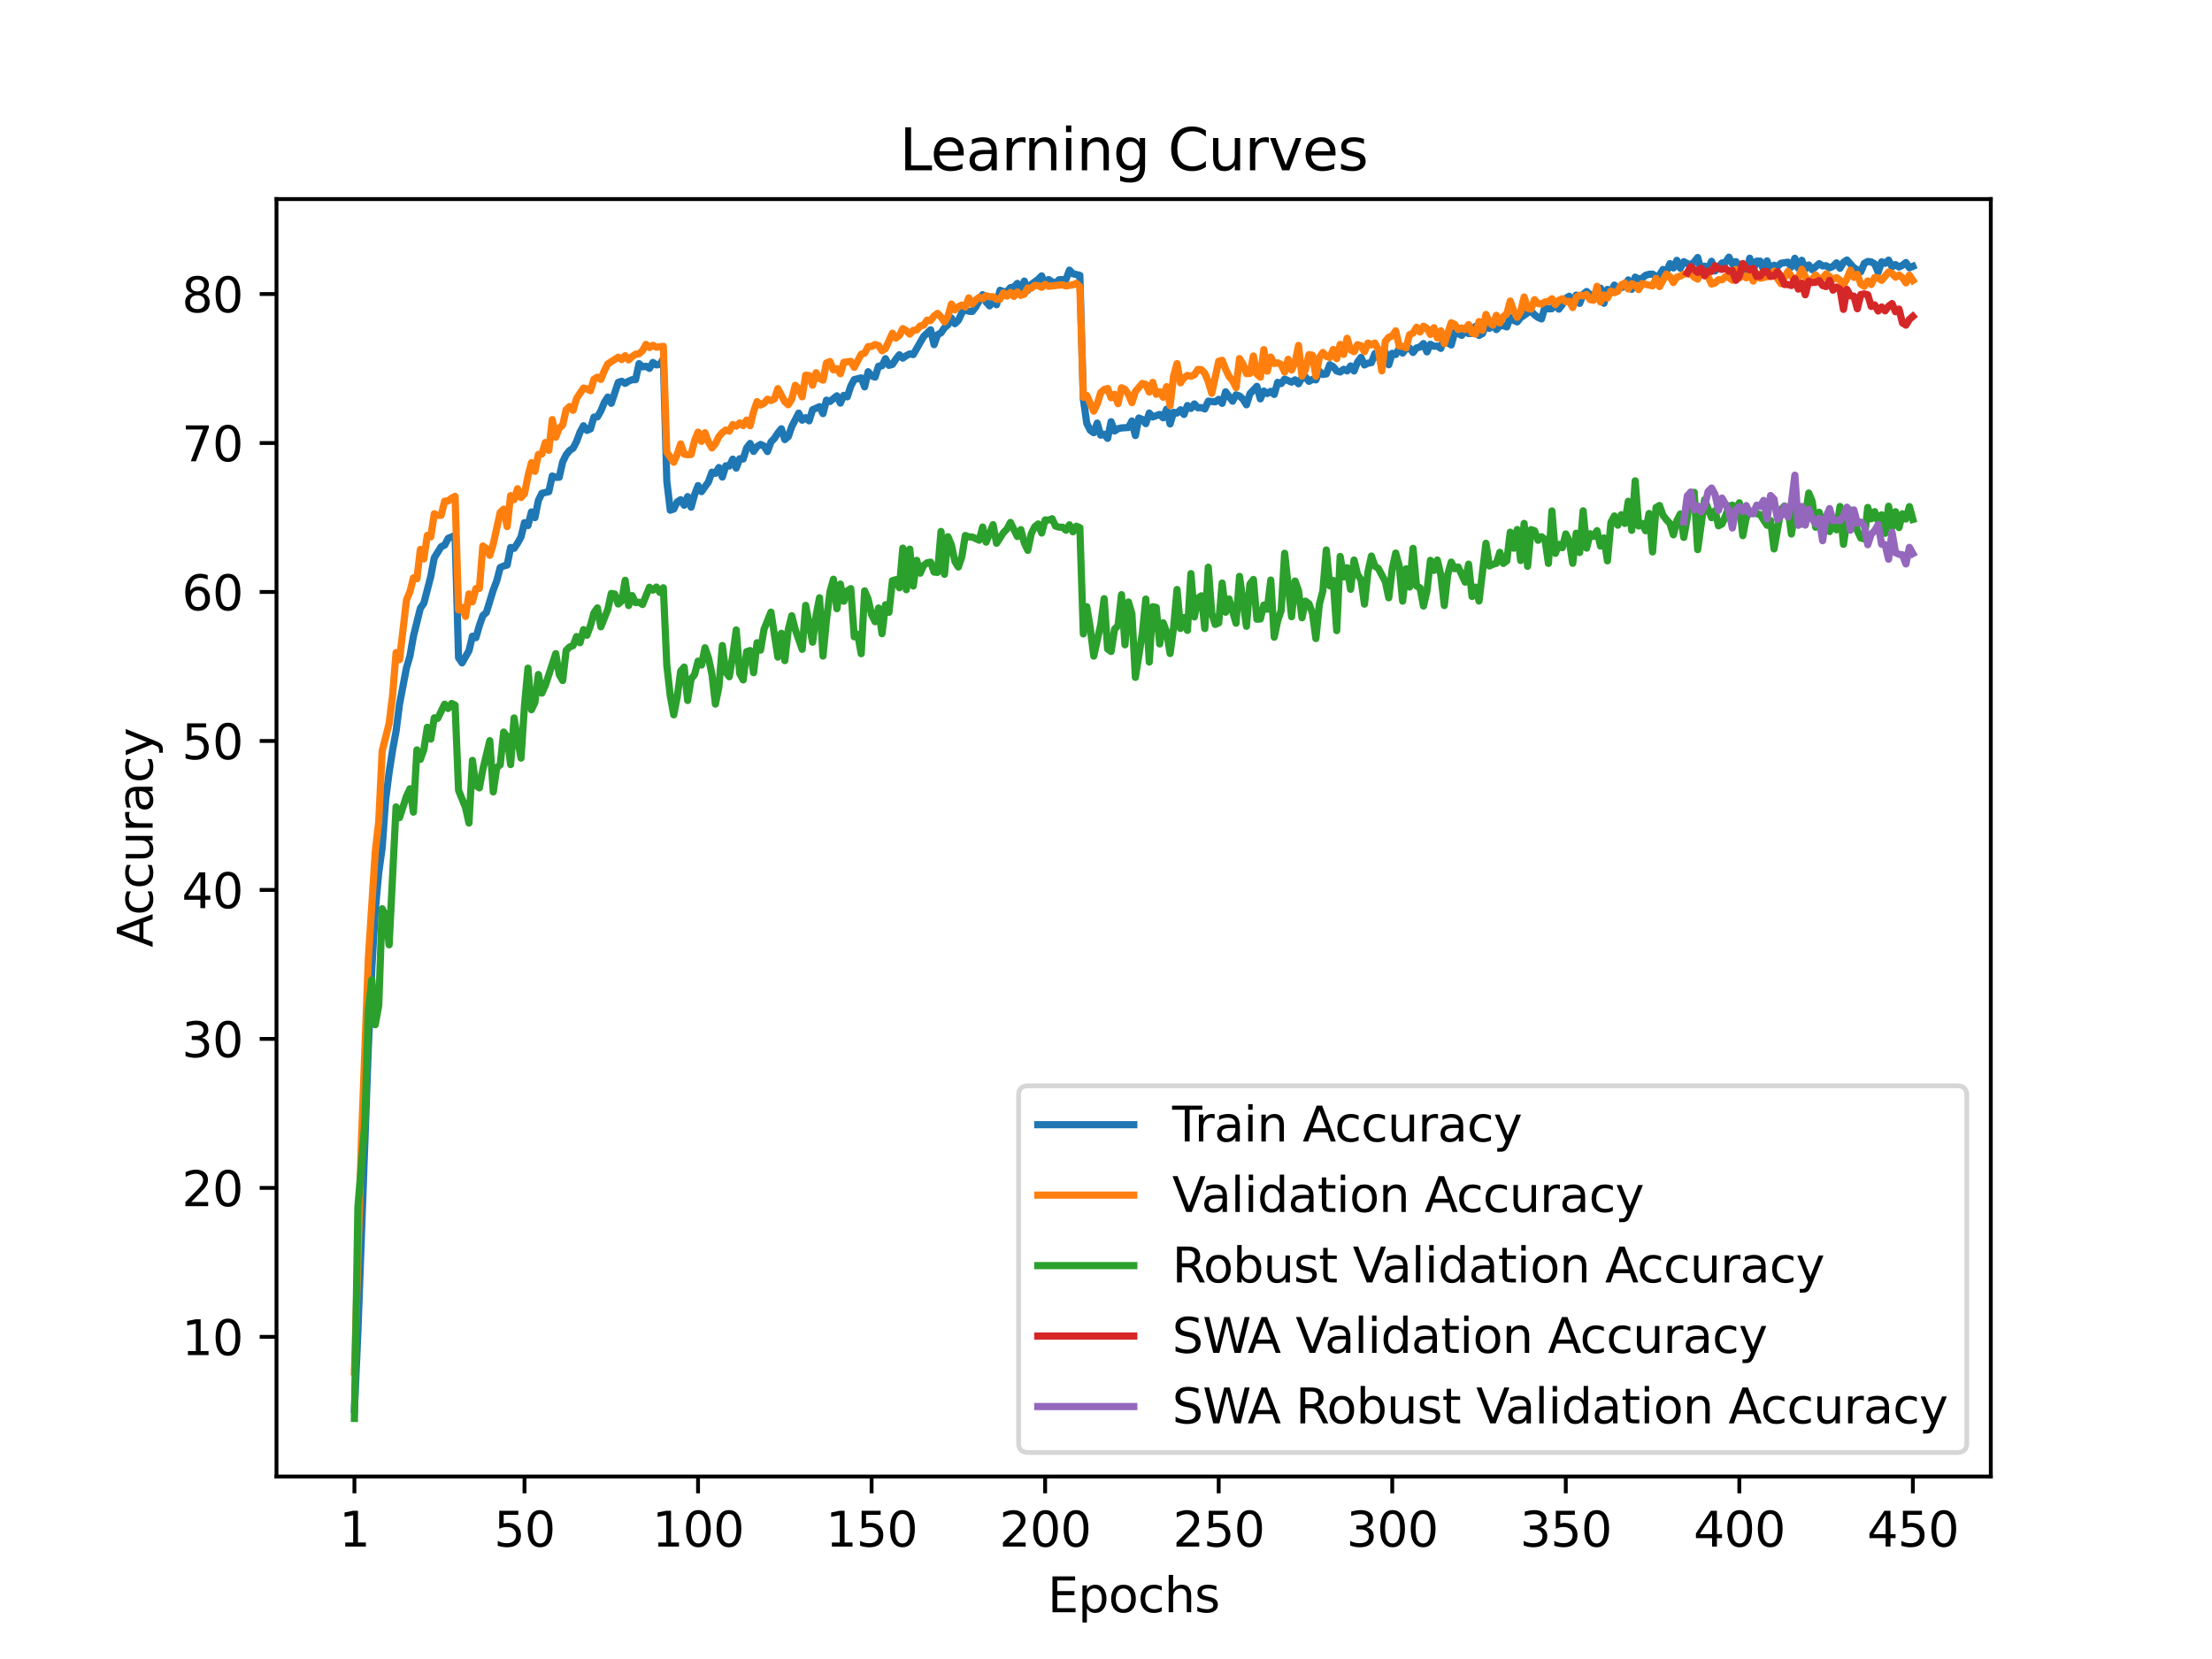 <?xml version="1.0" encoding="utf-8" standalone="no"?>
<!DOCTYPE svg PUBLIC "-//W3C//DTD SVG 1.1//EN"
  "http://www.w3.org/Graphics/SVG/1.1/DTD/svg11.dtd">
<svg xmlns:xlink="http://www.w3.org/1999/xlink" width="460.8pt" height="345.6pt" viewBox="0 0 460.8 345.6" xmlns="http://www.w3.org/2000/svg" version="1.1">
 <defs>
  <style type="text/css">*{stroke-linejoin: round; stroke-linecap: butt}</style>
 </defs>
 <g id="figure_1">
  <g id="patch_1">
   <path d="M 0 345.6 
L 460.8 345.6 
L 460.8 0 
L 0 0 
z
" style="fill: #ffffff"/>
  </g>
  <g id="axes_1">
   <g id="patch_2">
    <path d="M 57.6 307.584 
L 414.72 307.584 
L 414.72 41.472 
L 57.6 41.472 
z
" style="fill: #ffffff"/>
   </g>
   <g id="matplotlib.axis_1">
    <g id="xtick_1">
     <g id="line2d_1">
      <defs>
       <path id="m972a23754c" d="M 0 0 
L 0 3.5 
" style="stroke: #000000; stroke-width: 0.8"/>
      </defs>
      <g>
       <use xlink:href="#m972a23754c" x="73.833" y="307.584" style="stroke: #000000; stroke-width: 0.8"/>
      </g>
     </g>
     <g id="text_1">
      <!-- 1 -->
      <g transform="translate(70.651 322.182) scale(0.1 -0.1)">
       <defs>
        <path id="DejaVuSans-31" d="M 794 531 
L 1825 531 
L 1825 4091 
L 703 3866 
L 703 4441 
L 1819 4666 
L 2450 4666 
L 2450 531 
L 3481 531 
L 3481 0 
L 794 0 
L 794 531 
z
" transform="scale(0.016)"/>
       </defs>
       <use xlink:href="#DejaVuSans-31"/>
      </g>
     </g>
    </g>
    <g id="xtick_2">
     <g id="line2d_2">
      <g>
       <use xlink:href="#m972a23754c" x="109.263" y="307.584" style="stroke: #000000; stroke-width: 0.8"/>
      </g>
     </g>
     <g id="text_2">
      <!-- 50 -->
      <g transform="translate(102.9 322.182) scale(0.1 -0.1)">
       <defs>
        <path id="DejaVuSans-35" d="M 691 4666 
L 3169 4666 
L 3169 4134 
L 1269 4134 
L 1269 2991 
Q 1406 3038 1543 3061 
Q 1681 3084 1819 3084 
Q 2600 3084 3056 2656 
Q 3513 2228 3513 1497 
Q 3513 744 3044 326 
Q 2575 -91 1722 -91 
Q 1428 -91 1123 -41 
Q 819 9 494 109 
L 494 744 
Q 775 591 1075 516 
Q 1375 441 1709 441 
Q 2250 441 2565 725 
Q 2881 1009 2881 1497 
Q 2881 1984 2565 2268 
Q 2250 2553 1709 2553 
Q 1456 2553 1204 2497 
Q 953 2441 691 2322 
L 691 4666 
z
" transform="scale(0.016)"/>
        <path id="DejaVuSans-30" d="M 2034 4250 
Q 1547 4250 1301 3770 
Q 1056 3291 1056 2328 
Q 1056 1369 1301 889 
Q 1547 409 2034 409 
Q 2525 409 2770 889 
Q 3016 1369 3016 2328 
Q 3016 3291 2770 3770 
Q 2525 4250 2034 4250 
z
M 2034 4750 
Q 2819 4750 3233 4129 
Q 3647 3509 3647 2328 
Q 3647 1150 3233 529 
Q 2819 -91 2034 -91 
Q 1250 -91 836 529 
Q 422 1150 422 2328 
Q 422 3509 836 4129 
Q 1250 4750 2034 4750 
z
" transform="scale(0.016)"/>
       </defs>
       <use xlink:href="#DejaVuSans-35"/>
       <use xlink:href="#DejaVuSans-30" x="63.623"/>
      </g>
     </g>
    </g>
    <g id="xtick_3">
     <g id="line2d_3">
      <g>
       <use xlink:href="#m972a23754c" x="145.416" y="307.584" style="stroke: #000000; stroke-width: 0.8"/>
      </g>
     </g>
     <g id="text_3">
      <!-- 100 -->
      <g transform="translate(135.872 322.182) scale(0.1 -0.1)">
       <use xlink:href="#DejaVuSans-31"/>
       <use xlink:href="#DejaVuSans-30" x="63.623"/>
       <use xlink:href="#DejaVuSans-30" x="127.246"/>
      </g>
     </g>
    </g>
    <g id="xtick_4">
     <g id="line2d_4">
      <g>
       <use xlink:href="#m972a23754c" x="181.569" y="307.584" style="stroke: #000000; stroke-width: 0.8"/>
      </g>
     </g>
     <g id="text_4">
      <!-- 150 -->
      <g transform="translate(172.025 322.182) scale(0.1 -0.1)">
       <use xlink:href="#DejaVuSans-31"/>
       <use xlink:href="#DejaVuSans-35" x="63.623"/>
       <use xlink:href="#DejaVuSans-30" x="127.246"/>
      </g>
     </g>
    </g>
    <g id="xtick_5">
     <g id="line2d_5">
      <g>
       <use xlink:href="#m972a23754c" x="217.722" y="307.584" style="stroke: #000000; stroke-width: 0.8"/>
      </g>
     </g>
     <g id="text_5">
      <!-- 200 -->
      <g transform="translate(208.178 322.182) scale(0.1 -0.1)">
       <defs>
        <path id="DejaVuSans-32" d="M 1228 531 
L 3431 531 
L 3431 0 
L 469 0 
L 469 531 
Q 828 903 1448 1529 
Q 2069 2156 2228 2338 
Q 2531 2678 2651 2914 
Q 2772 3150 2772 3378 
Q 2772 3750 2511 3984 
Q 2250 4219 1831 4219 
Q 1534 4219 1204 4116 
Q 875 4013 500 3803 
L 500 4441 
Q 881 4594 1212 4672 
Q 1544 4750 1819 4750 
Q 2544 4750 2975 4387 
Q 3406 4025 3406 3419 
Q 3406 3131 3298 2873 
Q 3191 2616 2906 2266 
Q 2828 2175 2409 1742 
Q 1991 1309 1228 531 
z
" transform="scale(0.016)"/>
       </defs>
       <use xlink:href="#DejaVuSans-32"/>
       <use xlink:href="#DejaVuSans-30" x="63.623"/>
       <use xlink:href="#DejaVuSans-30" x="127.246"/>
      </g>
     </g>
    </g>
    <g id="xtick_6">
     <g id="line2d_6">
      <g>
       <use xlink:href="#m972a23754c" x="253.875" y="307.584" style="stroke: #000000; stroke-width: 0.8"/>
      </g>
     </g>
     <g id="text_6">
      <!-- 250 -->
      <g transform="translate(244.331 322.182) scale(0.1 -0.1)">
       <use xlink:href="#DejaVuSans-32"/>
       <use xlink:href="#DejaVuSans-35" x="63.623"/>
       <use xlink:href="#DejaVuSans-30" x="127.246"/>
      </g>
     </g>
    </g>
    <g id="xtick_7">
     <g id="line2d_7">
      <g>
       <use xlink:href="#m972a23754c" x="290.028" y="307.584" style="stroke: #000000; stroke-width: 0.8"/>
      </g>
     </g>
     <g id="text_7">
      <!-- 300 -->
      <g transform="translate(280.484 322.182) scale(0.1 -0.1)">
       <defs>
        <path id="DejaVuSans-33" d="M 2597 2516 
Q 3050 2419 3304 2112 
Q 3559 1806 3559 1356 
Q 3559 666 3084 287 
Q 2609 -91 1734 -91 
Q 1441 -91 1130 -33 
Q 819 25 488 141 
L 488 750 
Q 750 597 1062 519 
Q 1375 441 1716 441 
Q 2309 441 2620 675 
Q 2931 909 2931 1356 
Q 2931 1769 2642 2001 
Q 2353 2234 1838 2234 
L 1294 2234 
L 1294 2753 
L 1863 2753 
Q 2328 2753 2575 2939 
Q 2822 3125 2822 3475 
Q 2822 3834 2567 4026 
Q 2313 4219 1838 4219 
Q 1578 4219 1281 4162 
Q 984 4106 628 3988 
L 628 4550 
Q 988 4650 1302 4700 
Q 1616 4750 1894 4750 
Q 2613 4750 3031 4423 
Q 3450 4097 3450 3541 
Q 3450 3153 3228 2886 
Q 3006 2619 2597 2516 
z
" transform="scale(0.016)"/>
       </defs>
       <use xlink:href="#DejaVuSans-33"/>
       <use xlink:href="#DejaVuSans-30" x="63.623"/>
       <use xlink:href="#DejaVuSans-30" x="127.246"/>
      </g>
     </g>
    </g>
    <g id="xtick_8">
     <g id="line2d_8">
      <g>
       <use xlink:href="#m972a23754c" x="326.181" y="307.584" style="stroke: #000000; stroke-width: 0.8"/>
      </g>
     </g>
     <g id="text_8">
      <!-- 350 -->
      <g transform="translate(316.637 322.182) scale(0.1 -0.1)">
       <use xlink:href="#DejaVuSans-33"/>
       <use xlink:href="#DejaVuSans-35" x="63.623"/>
       <use xlink:href="#DejaVuSans-30" x="127.246"/>
      </g>
     </g>
    </g>
    <g id="xtick_9">
     <g id="line2d_9">
      <g>
       <use xlink:href="#m972a23754c" x="362.334" y="307.584" style="stroke: #000000; stroke-width: 0.8"/>
      </g>
     </g>
     <g id="text_9">
      <!-- 400 -->
      <g transform="translate(352.79 322.182) scale(0.1 -0.1)">
       <defs>
        <path id="DejaVuSans-34" d="M 2419 4116 
L 825 1625 
L 2419 1625 
L 2419 4116 
z
M 2253 4666 
L 3047 4666 
L 3047 1625 
L 3713 1625 
L 3713 1100 
L 3047 1100 
L 3047 0 
L 2419 0 
L 2419 1100 
L 313 1100 
L 313 1709 
L 2253 4666 
z
" transform="scale(0.016)"/>
       </defs>
       <use xlink:href="#DejaVuSans-34"/>
       <use xlink:href="#DejaVuSans-30" x="63.623"/>
       <use xlink:href="#DejaVuSans-30" x="127.246"/>
      </g>
     </g>
    </g>
    <g id="xtick_10">
     <g id="line2d_10">
      <g>
       <use xlink:href="#m972a23754c" x="398.487" y="307.584" style="stroke: #000000; stroke-width: 0.8"/>
      </g>
     </g>
     <g id="text_10">
      <!-- 450 -->
      <g transform="translate(388.944 322.182) scale(0.1 -0.1)">
       <use xlink:href="#DejaVuSans-34"/>
       <use xlink:href="#DejaVuSans-35" x="63.623"/>
       <use xlink:href="#DejaVuSans-30" x="127.246"/>
      </g>
     </g>
    </g>
    <g id="text_11">
     <!-- Epochs -->
     <g transform="translate(218.244 335.861) scale(0.1 -0.1)">
      <defs>
       <path id="DejaVuSans-45" d="M 628 4666 
L 3578 4666 
L 3578 4134 
L 1259 4134 
L 1259 2753 
L 3481 2753 
L 3481 2222 
L 1259 2222 
L 1259 531 
L 3634 531 
L 3634 0 
L 628 0 
L 628 4666 
z
" transform="scale(0.016)"/>
       <path id="DejaVuSans-70" d="M 1159 525 
L 1159 -1331 
L 581 -1331 
L 581 3500 
L 1159 3500 
L 1159 2969 
Q 1341 3281 1617 3432 
Q 1894 3584 2278 3584 
Q 2916 3584 3314 3078 
Q 3713 2572 3713 1747 
Q 3713 922 3314 415 
Q 2916 -91 2278 -91 
Q 1894 -91 1617 61 
Q 1341 213 1159 525 
z
M 3116 1747 
Q 3116 2381 2855 2742 
Q 2594 3103 2138 3103 
Q 1681 3103 1420 2742 
Q 1159 2381 1159 1747 
Q 1159 1113 1420 752 
Q 1681 391 2138 391 
Q 2594 391 2855 752 
Q 3116 1113 3116 1747 
z
" transform="scale(0.016)"/>
       <path id="DejaVuSans-6f" d="M 1959 3097 
Q 1497 3097 1228 2736 
Q 959 2375 959 1747 
Q 959 1119 1226 758 
Q 1494 397 1959 397 
Q 2419 397 2687 759 
Q 2956 1122 2956 1747 
Q 2956 2369 2687 2733 
Q 2419 3097 1959 3097 
z
M 1959 3584 
Q 2709 3584 3137 3096 
Q 3566 2609 3566 1747 
Q 3566 888 3137 398 
Q 2709 -91 1959 -91 
Q 1206 -91 779 398 
Q 353 888 353 1747 
Q 353 2609 779 3096 
Q 1206 3584 1959 3584 
z
" transform="scale(0.016)"/>
       <path id="DejaVuSans-63" d="M 3122 3366 
L 3122 2828 
Q 2878 2963 2633 3030 
Q 2388 3097 2138 3097 
Q 1578 3097 1268 2742 
Q 959 2388 959 1747 
Q 959 1106 1268 751 
Q 1578 397 2138 397 
Q 2388 397 2633 464 
Q 2878 531 3122 666 
L 3122 134 
Q 2881 22 2623 -34 
Q 2366 -91 2075 -91 
Q 1284 -91 818 406 
Q 353 903 353 1747 
Q 353 2603 823 3093 
Q 1294 3584 2113 3584 
Q 2378 3584 2631 3529 
Q 2884 3475 3122 3366 
z
" transform="scale(0.016)"/>
       <path id="DejaVuSans-68" d="M 3513 2113 
L 3513 0 
L 2938 0 
L 2938 2094 
Q 2938 2591 2744 2837 
Q 2550 3084 2163 3084 
Q 1697 3084 1428 2787 
Q 1159 2491 1159 1978 
L 1159 0 
L 581 0 
L 581 4863 
L 1159 4863 
L 1159 2956 
Q 1366 3272 1645 3428 
Q 1925 3584 2291 3584 
Q 2894 3584 3203 3211 
Q 3513 2838 3513 2113 
z
" transform="scale(0.016)"/>
       <path id="DejaVuSans-73" d="M 2834 3397 
L 2834 2853 
Q 2591 2978 2328 3040 
Q 2066 3103 1784 3103 
Q 1356 3103 1142 2972 
Q 928 2841 928 2578 
Q 928 2378 1081 2264 
Q 1234 2150 1697 2047 
L 1894 2003 
Q 2506 1872 2764 1633 
Q 3022 1394 3022 966 
Q 3022 478 2636 193 
Q 2250 -91 1575 -91 
Q 1294 -91 989 -36 
Q 684 19 347 128 
L 347 722 
Q 666 556 975 473 
Q 1284 391 1588 391 
Q 1994 391 2212 530 
Q 2431 669 2431 922 
Q 2431 1156 2273 1281 
Q 2116 1406 1581 1522 
L 1381 1569 
Q 847 1681 609 1914 
Q 372 2147 372 2553 
Q 372 3047 722 3315 
Q 1072 3584 1716 3584 
Q 2034 3584 2315 3537 
Q 2597 3491 2834 3397 
z
" transform="scale(0.016)"/>
      </defs>
      <use xlink:href="#DejaVuSans-45"/>
      <use xlink:href="#DejaVuSans-70" x="63.184"/>
      <use xlink:href="#DejaVuSans-6f" x="126.66"/>
      <use xlink:href="#DejaVuSans-63" x="187.842"/>
      <use xlink:href="#DejaVuSans-68" x="242.822"/>
      <use xlink:href="#DejaVuSans-73" x="306.201"/>
     </g>
    </g>
   </g>
   <g id="matplotlib.axis_2">
    <g id="ytick_1">
     <g id="line2d_11">
      <defs>
       <path id="m578ddfdb40" d="M 0 0 
L -3.5 0 
" style="stroke: #000000; stroke-width: 0.8"/>
      </defs>
      <g>
       <use xlink:href="#m578ddfdb40" x="57.6" y="278.494" style="stroke: #000000; stroke-width: 0.8"/>
      </g>
     </g>
     <g id="text_12">
      <!-- 10 -->
      <g transform="translate(37.875 282.293) scale(0.1 -0.1)">
       <use xlink:href="#DejaVuSans-31"/>
       <use xlink:href="#DejaVuSans-30" x="63.623"/>
      </g>
     </g>
    </g>
    <g id="ytick_2">
     <g id="line2d_12">
      <g>
       <use xlink:href="#m578ddfdb40" x="57.6" y="247.459" style="stroke: #000000; stroke-width: 0.8"/>
      </g>
     </g>
     <g id="text_13">
      <!-- 20 -->
      <g transform="translate(37.875 251.259) scale(0.1 -0.1)">
       <use xlink:href="#DejaVuSans-32"/>
       <use xlink:href="#DejaVuSans-30" x="63.623"/>
      </g>
     </g>
    </g>
    <g id="ytick_3">
     <g id="line2d_13">
      <g>
       <use xlink:href="#m578ddfdb40" x="57.6" y="216.425" style="stroke: #000000; stroke-width: 0.8"/>
      </g>
     </g>
     <g id="text_14">
      <!-- 30 -->
      <g transform="translate(37.875 220.224) scale(0.1 -0.1)">
       <use xlink:href="#DejaVuSans-33"/>
       <use xlink:href="#DejaVuSans-30" x="63.623"/>
      </g>
     </g>
    </g>
    <g id="ytick_4">
     <g id="line2d_14">
      <g>
       <use xlink:href="#m578ddfdb40" x="57.6" y="185.39" style="stroke: #000000; stroke-width: 0.8"/>
      </g>
     </g>
     <g id="text_15">
      <!-- 40 -->
      <g transform="translate(37.875 189.19) scale(0.1 -0.1)">
       <use xlink:href="#DejaVuSans-34"/>
       <use xlink:href="#DejaVuSans-30" x="63.623"/>
      </g>
     </g>
    </g>
    <g id="ytick_5">
     <g id="line2d_15">
      <g>
       <use xlink:href="#m578ddfdb40" x="57.6" y="154.356" style="stroke: #000000; stroke-width: 0.8"/>
      </g>
     </g>
     <g id="text_16">
      <!-- 50 -->
      <g transform="translate(37.875 158.155) scale(0.1 -0.1)">
       <use xlink:href="#DejaVuSans-35"/>
       <use xlink:href="#DejaVuSans-30" x="63.623"/>
      </g>
     </g>
    </g>
    <g id="ytick_6">
     <g id="line2d_16">
      <g>
       <use xlink:href="#m578ddfdb40" x="57.6" y="123.321" style="stroke: #000000; stroke-width: 0.8"/>
      </g>
     </g>
     <g id="text_17">
      <!-- 60 -->
      <g transform="translate(37.875 127.12) scale(0.1 -0.1)">
       <defs>
        <path id="DejaVuSans-36" d="M 2113 2584 
Q 1688 2584 1439 2293 
Q 1191 2003 1191 1497 
Q 1191 994 1439 701 
Q 1688 409 2113 409 
Q 2538 409 2786 701 
Q 3034 994 3034 1497 
Q 3034 2003 2786 2293 
Q 2538 2584 2113 2584 
z
M 3366 4563 
L 3366 3988 
Q 3128 4100 2886 4159 
Q 2644 4219 2406 4219 
Q 1781 4219 1451 3797 
Q 1122 3375 1075 2522 
Q 1259 2794 1537 2939 
Q 1816 3084 2150 3084 
Q 2853 3084 3261 2657 
Q 3669 2231 3669 1497 
Q 3669 778 3244 343 
Q 2819 -91 2113 -91 
Q 1303 -91 875 529 
Q 447 1150 447 2328 
Q 447 3434 972 4092 
Q 1497 4750 2381 4750 
Q 2619 4750 2861 4703 
Q 3103 4656 3366 4563 
z
" transform="scale(0.016)"/>
       </defs>
       <use xlink:href="#DejaVuSans-36"/>
       <use xlink:href="#DejaVuSans-30" x="63.623"/>
      </g>
     </g>
    </g>
    <g id="ytick_7">
     <g id="line2d_17">
      <g>
       <use xlink:href="#m578ddfdb40" x="57.6" y="92.287" style="stroke: #000000; stroke-width: 0.8"/>
      </g>
     </g>
     <g id="text_18">
      <!-- 70 -->
      <g transform="translate(37.875 96.086) scale(0.1 -0.1)">
       <defs>
        <path id="DejaVuSans-37" d="M 525 4666 
L 3525 4666 
L 3525 4397 
L 1831 0 
L 1172 0 
L 2766 4134 
L 525 4134 
L 525 4666 
z
" transform="scale(0.016)"/>
       </defs>
       <use xlink:href="#DejaVuSans-37"/>
       <use xlink:href="#DejaVuSans-30" x="63.623"/>
      </g>
     </g>
    </g>
    <g id="ytick_8">
     <g id="line2d_18">
      <g>
       <use xlink:href="#m578ddfdb40" x="57.6" y="61.252" style="stroke: #000000; stroke-width: 0.8"/>
      </g>
     </g>
     <g id="text_19">
      <!-- 80 -->
      <g transform="translate(37.875 65.051) scale(0.1 -0.1)">
       <defs>
        <path id="DejaVuSans-38" d="M 2034 2216 
Q 1584 2216 1326 1975 
Q 1069 1734 1069 1313 
Q 1069 891 1326 650 
Q 1584 409 2034 409 
Q 2484 409 2743 651 
Q 3003 894 3003 1313 
Q 3003 1734 2745 1975 
Q 2488 2216 2034 2216 
z
M 1403 2484 
Q 997 2584 770 2862 
Q 544 3141 544 3541 
Q 544 4100 942 4425 
Q 1341 4750 2034 4750 
Q 2731 4750 3128 4425 
Q 3525 4100 3525 3541 
Q 3525 3141 3298 2862 
Q 3072 2584 2669 2484 
Q 3125 2378 3379 2068 
Q 3634 1759 3634 1313 
Q 3634 634 3220 271 
Q 2806 -91 2034 -91 
Q 1263 -91 848 271 
Q 434 634 434 1313 
Q 434 1759 690 2068 
Q 947 2378 1403 2484 
z
M 1172 3481 
Q 1172 3119 1398 2916 
Q 1625 2713 2034 2713 
Q 2441 2713 2670 2916 
Q 2900 3119 2900 3481 
Q 2900 3844 2670 4047 
Q 2441 4250 2034 4250 
Q 1625 4250 1398 4047 
Q 1172 3844 1172 3481 
z
" transform="scale(0.016)"/>
       </defs>
       <use xlink:href="#DejaVuSans-38"/>
       <use xlink:href="#DejaVuSans-30" x="63.623"/>
      </g>
     </g>
    </g>
    <g id="text_20">
     <!-- Accuracy -->
     <g transform="translate(31.795 197.356) rotate(-90) scale(0.1 -0.1)">
      <defs>
       <path id="DejaVuSans-41" d="M 2188 4044 
L 1331 1722 
L 3047 1722 
L 2188 4044 
z
M 1831 4666 
L 2547 4666 
L 4325 0 
L 3669 0 
L 3244 1197 
L 1141 1197 
L 716 0 
L 50 0 
L 1831 4666 
z
" transform="scale(0.016)"/>
       <path id="DejaVuSans-75" d="M 544 1381 
L 544 3500 
L 1119 3500 
L 1119 1403 
Q 1119 906 1312 657 
Q 1506 409 1894 409 
Q 2359 409 2629 706 
Q 2900 1003 2900 1516 
L 2900 3500 
L 3475 3500 
L 3475 0 
L 2900 0 
L 2900 538 
Q 2691 219 2414 64 
Q 2138 -91 1772 -91 
Q 1169 -91 856 284 
Q 544 659 544 1381 
z
M 1991 3584 
L 1991 3584 
z
" transform="scale(0.016)"/>
       <path id="DejaVuSans-72" d="M 2631 2963 
Q 2534 3019 2420 3045 
Q 2306 3072 2169 3072 
Q 1681 3072 1420 2755 
Q 1159 2438 1159 1844 
L 1159 0 
L 581 0 
L 581 3500 
L 1159 3500 
L 1159 2956 
Q 1341 3275 1631 3429 
Q 1922 3584 2338 3584 
Q 2397 3584 2469 3576 
Q 2541 3569 2628 3553 
L 2631 2963 
z
" transform="scale(0.016)"/>
       <path id="DejaVuSans-61" d="M 2194 1759 
Q 1497 1759 1228 1600 
Q 959 1441 959 1056 
Q 959 750 1161 570 
Q 1363 391 1709 391 
Q 2188 391 2477 730 
Q 2766 1069 2766 1631 
L 2766 1759 
L 2194 1759 
z
M 3341 1997 
L 3341 0 
L 2766 0 
L 2766 531 
Q 2569 213 2275 61 
Q 1981 -91 1556 -91 
Q 1019 -91 701 211 
Q 384 513 384 1019 
Q 384 1609 779 1909 
Q 1175 2209 1959 2209 
L 2766 2209 
L 2766 2266 
Q 2766 2663 2505 2880 
Q 2244 3097 1772 3097 
Q 1472 3097 1187 3025 
Q 903 2953 641 2809 
L 641 3341 
Q 956 3463 1253 3523 
Q 1550 3584 1831 3584 
Q 2591 3584 2966 3190 
Q 3341 2797 3341 1997 
z
" transform="scale(0.016)"/>
       <path id="DejaVuSans-79" d="M 2059 -325 
Q 1816 -950 1584 -1140 
Q 1353 -1331 966 -1331 
L 506 -1331 
L 506 -850 
L 844 -850 
Q 1081 -850 1212 -737 
Q 1344 -625 1503 -206 
L 1606 56 
L 191 3500 
L 800 3500 
L 1894 763 
L 2988 3500 
L 3597 3500 
L 2059 -325 
z
" transform="scale(0.016)"/>
      </defs>
      <use xlink:href="#DejaVuSans-41"/>
      <use xlink:href="#DejaVuSans-63" x="66.658"/>
      <use xlink:href="#DejaVuSans-63" x="121.639"/>
      <use xlink:href="#DejaVuSans-75" x="176.619"/>
      <use xlink:href="#DejaVuSans-72" x="239.998"/>
      <use xlink:href="#DejaVuSans-61" x="281.111"/>
      <use xlink:href="#DejaVuSans-63" x="342.391"/>
      <use xlink:href="#DejaVuSans-79" x="397.371"/>
     </g>
    </g>
   </g>
   <g id="line2d_19">
    <path d="M 73.833 293.639 
L 74.556 277.445 
L 76.725 218.423 
L 77.448 201.894 
L 78.171 189.679 
L 78.894 181.828 
L 79.617 176.601 
L 80.34 166.565 
L 81.063 160.892 
L 81.786 156.236 
L 82.509 152.332 
L 83.233 146.665 
L 84.679 139.093 
L 85.402 136.641 
L 86.125 132.526 
L 87.571 126.698 
L 88.294 125.655 
L 89.74 120.075 
L 90.463 116.202 
L 91.909 113.887 
L 92.632 113.552 
L 93.355 112.155 
L 94.802 111.534 
L 95.525 137.02 
L 96.248 138.094 
L 97.694 135.549 
L 98.417 132.526 
L 99.14 132.836 
L 99.863 130.323 
L 100.586 128.237 
L 101.309 127.604 
L 102.755 122.918 
L 103.478 121 
L 104.201 118.232 
L 104.924 117.903 
L 105.647 117.716 
L 106.37 114.054 
L 107.094 114.234 
L 107.817 113.154 
L 108.54 111.851 
L 109.263 108.878 
L 109.986 109.486 
L 110.709 106.649 
L 111.432 107.835 
L 112.155 104.247 
L 112.878 102.764 
L 114.324 102.423 
L 115.047 99.158 
L 115.77 99.443 
L 116.493 99.418 
L 117.216 96.222 
L 117.939 94.745 
L 118.663 93.845 
L 119.386 93.373 
L 120.109 91.97 
L 120.832 90.027 
L 121.555 88.687 
L 122.278 89.661 
L 123.001 89.351 
L 123.724 86.893 
L 124.447 86.843 
L 125.17 85.608 
L 125.893 83.839 
L 126.616 82.709 
L 127.339 84.019 
L 128.785 79.662 
L 129.508 79.42 
L 130.232 79.867 
L 130.955 79.401 
L 131.678 79.091 
L 132.401 79.091 
L 133.124 75.758 
L 133.847 76.422 
L 134.57 76.298 
L 135.293 76.745 
L 136.016 75.503 
L 136.739 76.018 
L 137.462 75.913 
L 138.185 74.771 
L 138.908 100.225 
L 139.631 106.289 
L 140.354 106.035 
L 141.077 104.558 
L 141.8 104.098 
L 142.524 105.253 
L 143.247 103.453 
L 143.97 105.656 
L 144.693 103.068 
L 145.416 101.163 
L 146.139 102.416 
L 147.585 100.387 
L 148.308 98.363 
L 149.031 98.605 
L 149.754 97.395 
L 150.477 99.381 
L 151.2 97.029 
L 151.923 97.085 
L 152.646 95.645 
L 153.369 97.519 
L 154.093 95.558 
L 154.816 95.626 
L 155.539 93.317 
L 156.262 92.38 
L 156.985 94.037 
L 157.708 93.032 
L 158.431 92.578 
L 159.154 92.92 
L 159.877 94.062 
L 160.6 92.082 
L 161.323 91.318 
L 162.046 90.207 
L 162.769 89.32 
L 163.492 91.573 
L 164.215 90.946 
L 164.938 88.86 
L 166.385 86.061 
L 167.108 87.532 
L 167.831 87.005 
L 168.554 87.669 
L 169.277 85.36 
L 170.723 84.714 
L 171.446 86.167 
L 172.169 83.361 
L 172.892 83.64 
L 174.338 82.455 
L 175.061 83.969 
L 175.784 82.362 
L 176.507 82.666 
L 177.231 80.438 
L 177.954 79.072 
L 179.4 78.718 
L 180.123 80.593 
L 180.846 77.44 
L 181.569 78.296 
L 182.292 78.569 
L 183.015 76.279 
L 183.738 76.198 
L 184.461 74.715 
L 185.184 76.111 
L 185.907 75.907 
L 186.63 74.802 
L 187.353 73.908 
L 188.076 74.609 
L 188.799 74.094 
L 189.523 73.722 
L 190.246 73.865 
L 192.415 70.085 
L 193.861 68.707 
L 194.584 71.798 
L 195.307 69.737 
L 196.03 69.327 
L 196.753 68.285 
L 197.476 67.67 
L 198.199 66.255 
L 198.922 67.434 
L 199.645 66.739 
L 200.368 65.163 
L 201.092 64.467 
L 201.815 64.846 
L 202.538 64.883 
L 203.261 63.952 
L 204.707 61.389 
L 205.43 62.928 
L 206.153 63.723 
L 206.876 62.885 
L 207.599 63.487 
L 208.322 60.47 
L 209.045 60.749 
L 209.768 60.743 
L 210.491 59.918 
L 211.214 59.781 
L 211.937 59.036 
L 212.661 60.489 
L 213.384 58.552 
L 214.107 60.476 
L 214.83 59.254 
L 216.276 58.192 
L 216.999 57.466 
L 217.722 59.365 
L 218.445 58.236 
L 219.168 58.707 
L 219.891 58.98 
L 220.614 58.279 
L 222.06 58.223 
L 222.783 56.274 
L 223.506 57.025 
L 224.953 57.36 
L 225.676 83.088 
L 226.399 88.203 
L 227.122 89.643 
L 227.845 90.152 
L 228.568 88.14 
L 229.291 90.654 
L 230.014 90.462 
L 230.737 91.318 
L 231.46 87.855 
L 232.183 89.779 
L 232.906 89.307 
L 233.629 89.146 
L 235.075 89.053 
L 235.798 87.7 
L 236.522 90.735 
L 237.245 87.079 
L 237.968 87.377 
L 238.691 88.258 
L 239.414 86.049 
L 240.137 86.856 
L 241.583 86.334 
L 242.306 87.036 
L 243.029 85.236 
L 243.752 88.314 
L 244.475 85.881 
L 245.198 86.049 
L 245.921 85.366 
L 246.644 86.34 
L 247.367 84.478 
L 248.091 85.087 
L 248.814 84.149 
L 249.537 84.95 
L 250.26 84.907 
L 250.983 85.192 
L 251.706 83.572 
L 253.152 83.715 
L 253.875 83.187 
L 254.598 84.025 
L 255.321 81.617 
L 256.767 83.572 
L 257.49 82.25 
L 258.213 82.486 
L 258.936 83.156 
L 259.659 84.329 
L 260.383 82.033 
L 261.829 80.481 
L 262.552 83.094 
L 263.275 81.462 
L 263.998 81.983 
L 264.721 81.518 
L 265.444 82.169 
L 266.167 79.643 
L 266.89 79.91 
L 267.613 78.973 
L 269.059 79.606 
L 269.782 79.128 
L 270.505 79.947 
L 271.228 78.718 
L 271.952 78.52 
L 272.675 79.438 
L 273.398 79.029 
L 274.121 79.134 
L 274.844 77.334 
L 275.567 78.005 
L 276.29 77.899 
L 277.013 75.969 
L 277.736 76.385 
L 278.459 77.285 
L 279.182 77.502 
L 279.905 76.925 
L 280.628 77.266 
L 281.351 76.236 
L 282.074 77.278 
L 282.797 75.423 
L 283.521 74.454 
L 284.244 76.025 
L 284.967 75.658 
L 285.69 75.54 
L 286.413 73.66 
L 287.136 74.529 
L 287.859 74.566 
L 288.582 73.331 
L 289.305 75.975 
L 290.028 73.598 
L 290.751 73.852 
L 291.474 72.611 
L 292.197 73.554 
L 292.92 72.611 
L 293.643 72.493 
L 294.366 73.43 
L 295.089 72.474 
L 295.813 72.288 
L 296.536 71.568 
L 297.259 73.3 
L 297.982 71.717 
L 298.705 72.12 
L 299.428 72.096 
L 300.151 72.574 
L 300.874 70.184 
L 301.597 71.431 
L 302.32 71.86 
L 303.043 69.234 
L 303.766 69.47 
L 304.489 69.861 
L 305.212 69.06 
L 305.935 69.483 
L 306.658 69.458 
L 307.382 67.968 
L 308.105 69.88 
L 308.828 69.483 
L 309.551 67.67 
L 310.274 68.409 
L 310.997 67.583 
L 311.72 68.657 
L 312.443 67.863 
L 313.166 67.844 
L 313.889 68.105 
L 314.612 66.131 
L 315.335 66.739 
L 316.058 67.056 
L 316.781 66.18 
L 318.227 65.175 
L 318.951 64.809 
L 319.674 65.572 
L 320.397 66.118 
L 321.12 66.441 
L 321.843 63.965 
L 322.566 64.349 
L 323.289 64.306 
L 324.012 63.375 
L 324.735 64.399 
L 325.458 63.449 
L 326.181 62.152 
L 326.904 61.711 
L 327.627 63.567 
L 328.35 61.476 
L 329.073 63.195 
L 329.796 61.339 
L 330.52 60.725 
L 331.243 61.382 
L 332.689 61.389 
L 333.412 60.023 
L 334.135 63.176 
L 334.858 60.29 
L 335.581 60.787 
L 336.304 59.396 
L 337.027 60.116 
L 338.473 59.7 
L 339.196 58.316 
L 339.919 60.271 
L 340.642 57.733 
L 341.365 58.124 
L 342.088 57.969 
L 342.812 57.342 
L 343.535 57.143 
L 344.258 57.1 
L 344.981 57.584 
L 345.704 57.311 
L 346.427 56.138 
L 347.15 56.616 
L 347.873 54.921 
L 348.596 55.821 
L 349.319 54.232 
L 350.042 55.883 
L 350.765 54.511 
L 351.488 54.909 
L 352.211 55.12 
L 352.934 54.586 
L 353.657 53.642 
L 354.381 56.342 
L 355.104 55.442 
L 355.827 55.933 
L 356.55 54.431 
L 357.273 56.448 
L 358.719 54.785 
L 359.442 54.667 
L 360.165 53.568 
L 360.888 54.983 
L 361.611 54.499 
L 362.334 55.325 
L 363.057 56.429 
L 363.78 56.957 
L 364.503 53.791 
L 365.226 56.28 
L 365.95 54.4 
L 366.673 54.4 
L 367.396 56.225 
L 368.119 54.356 
L 368.842 56.696 
L 369.565 55.25 
L 370.288 55.523 
L 371.011 54.834 
L 372.457 54.617 
L 373.18 55.629 
L 373.903 53.804 
L 374.626 55.889 
L 375.349 54.22 
L 376.072 56.051 
L 376.795 55.2 
L 377.518 56.187 
L 378.965 54.921 
L 379.688 55.405 
L 380.411 55.349 
L 381.134 55.802 
L 381.857 55.467 
L 382.58 54.76 
L 383.303 55.889 
L 384.026 54.654 
L 384.749 54.164 
L 386.195 55.784 
L 387.641 56.616 
L 388.364 54.871 
L 389.087 54.468 
L 389.811 54.555 
L 390.534 54.977 
L 391.257 56.715 
L 391.98 54.536 
L 392.703 54.853 
L 393.426 54.189 
L 394.149 55.604 
L 394.872 55.12 
L 395.595 55.616 
L 396.318 55.256 
L 397.041 54.691 
L 397.764 55.79 
L 398.487 55.486 
L 398.487 55.486 
" clip-path="url(#pfde3d7d9b3)" style="fill: none; stroke: #1f77b4; stroke-width: 1.5; stroke-linecap: square"/>
   </g>
   <g id="line2d_20">
    <path d="M 73.833 285.818 
L 75.279 238.118 
L 76.725 199.821 
L 78.171 177.414 
L 78.894 171.208 
L 79.617 156.435 
L 81.063 150.694 
L 81.786 144.828 
L 82.509 135.952 
L 83.233 137.411 
L 84.679 124.966 
L 85.402 123.259 
L 86.125 120.373 
L 86.848 120.559 
L 87.571 114.445 
L 88.294 116.432 
L 89.017 111.528 
L 89.74 111.838 
L 90.463 107.028 
L 91.186 107.369 
L 91.909 107.338 
L 92.632 104.39 
L 93.355 104.359 
L 94.078 103.769 
L 94.802 103.397 
L 95.525 127.045 
L 96.248 126.518 
L 96.971 128.411 
L 97.694 123.725 
L 98.417 125.37 
L 99.14 122.607 
L 99.863 122.576 
L 100.586 113.732 
L 101.309 114.259 
L 102.032 115.687 
L 102.755 113.328 
L 104.201 106.749 
L 104.924 106.066 
L 105.647 109.697 
L 106.37 103.242 
L 107.094 104.08 
L 107.817 101.814 
L 108.54 103.645 
L 109.263 102.838 
L 109.986 99.176 
L 110.709 96.383 
L 111.432 98.183 
L 112.155 94.676 
L 112.878 94.583 
L 113.601 92.194 
L 114.324 93.807 
L 115.047 87.414 
L 115.77 91.076 
L 116.493 89.214 
L 117.216 88.532 
L 117.939 85.366 
L 118.663 84.683 
L 119.386 85.49 
L 120.109 83.007 
L 121.555 80.835 
L 122.278 81.021 
L 123.001 81.394 
L 123.724 79.004 
L 124.447 78.569 
L 125.17 79.035 
L 125.893 77.235 
L 126.616 75.807 
L 128.785 74.411 
L 129.508 74.907 
L 130.232 74.1 
L 130.955 74.969 
L 131.678 74.287 
L 132.401 73.79 
L 133.124 73.697 
L 133.847 73.045 
L 134.57 71.742 
L 135.293 72.394 
L 136.016 71.928 
L 136.739 72.331 
L 138.185 72.145 
L 138.908 94.18 
L 140.354 96.29 
L 141.077 94.614 
L 141.8 92.473 
L 142.524 94.583 
L 143.247 94.738 
L 143.97 94.676 
L 144.693 91.79 
L 145.416 90.021 
L 146.139 91.945 
L 146.862 90.145 
L 147.585 92.069 
L 148.308 93.311 
L 149.031 92.442 
L 149.754 90.952 
L 150.477 90.114 
L 151.2 89.587 
L 151.923 89.804 
L 152.646 88.438 
L 153.369 88.78 
L 154.093 88.097 
L 154.816 88.656 
L 155.539 87.507 
L 156.262 88.687 
L 156.985 85.769 
L 157.708 83.659 
L 158.431 84.373 
L 159.154 84 
L 159.877 83.163 
L 160.6 83.442 
L 161.323 83.1 
L 162.046 80.959 
L 163.492 83.69 
L 164.215 84.311 
L 164.938 83.132 
L 165.662 80.276 
L 166.385 80.959 
L 167.108 82.666 
L 167.831 78.166 
L 168.554 78.228 
L 169.277 80.245 
L 170 77.638 
L 170.723 78.849 
L 171.446 79.19 
L 172.169 75.621 
L 172.892 75.311 
L 173.615 77.049 
L 174.338 76.8 
L 175.061 77.856 
L 175.784 75.466 
L 177.231 75.28 
L 177.954 76.521 
L 179.4 73.79 
L 180.123 73.573 
L 180.846 72.207 
L 181.569 72.176 
L 182.292 71.773 
L 183.015 71.99 
L 183.738 73.076 
L 184.461 72.611 
L 185.907 69.414 
L 186.63 70.438 
L 187.353 69.88 
L 188.076 68.452 
L 188.799 68.887 
L 189.523 69.6 
L 190.246 68.825 
L 190.969 68.731 
L 191.692 67.894 
L 192.415 67.738 
L 193.138 66.683 
L 193.861 66.776 
L 194.584 65.814 
L 195.307 65.287 
L 196.03 66.031 
L 196.753 67.056 
L 197.476 65.876 
L 198.199 63.331 
L 198.922 64.542 
L 199.645 63.89 
L 200.368 63.549 
L 201.092 63.952 
L 201.815 62.059 
L 202.538 63.331 
L 203.261 62.494 
L 203.984 61.935 
L 204.707 62.245 
L 205.43 61.594 
L 206.153 61.811 
L 206.876 61.811 
L 207.599 62.338 
L 208.322 62.338 
L 209.045 61.004 
L 209.768 61.687 
L 210.491 60.911 
L 211.214 61.749 
L 211.937 60.818 
L 212.661 61.531 
L 213.384 61.283 
L 214.107 60.011 
L 214.83 60.042 
L 215.553 59.452 
L 216.276 59.514 
L 216.999 59.856 
L 217.722 59.235 
L 218.445 59.638 
L 221.337 59.328 
L 222.06 59.576 
L 223.506 59.328 
L 224.229 59.018 
L 224.953 59.731 
L 225.676 82.759 
L 226.399 82.387 
L 227.845 85.645 
L 228.568 84.187 
L 229.291 81.797 
L 230.014 81.145 
L 230.737 80.928 
L 231.46 82.852 
L 232.183 82.138 
L 232.906 84.094 
L 233.629 80.773 
L 234.352 81.114 
L 235.075 82.169 
L 235.798 83.876 
L 236.522 81.549 
L 237.968 79.873 
L 238.691 80.09 
L 239.414 81.673 
L 240.137 79.656 
L 240.86 82.138 
L 241.583 81.611 
L 242.306 82.759 
L 243.029 80.556 
L 243.752 84.497 
L 244.475 78.352 
L 245.198 75.745 
L 245.921 79.749 
L 246.644 78.725 
L 247.367 78.197 
L 248.091 78.383 
L 248.814 78.073 
L 249.537 76.956 
L 250.26 77.018 
L 250.983 77.763 
L 251.706 79.5 
L 252.429 81.921 
L 253.875 75.249 
L 254.598 75.063 
L 255.321 76.925 
L 256.044 78.445 
L 256.767 79.283 
L 257.49 80.742 
L 258.213 74.69 
L 258.936 75.838 
L 259.659 77.825 
L 260.383 77.794 
L 261.106 74.163 
L 261.829 77.918 
L 262.552 78.569 
L 263.275 72.828 
L 263.998 77.328 
L 264.721 74.38 
L 265.444 75.714 
L 266.167 75.59 
L 266.89 75.931 
L 267.613 77.514 
L 268.336 74.845 
L 269.059 77.08 
L 269.782 75.528 
L 270.505 71.959 
L 271.228 78.352 
L 271.952 77.018 
L 272.675 73.883 
L 273.398 74.007 
L 274.121 78.383 
L 274.844 74.504 
L 275.567 73.418 
L 276.29 74.225 
L 277.013 74.473 
L 277.736 72.797 
L 278.459 74.721 
L 279.182 71.742 
L 279.905 73.821 
L 280.628 70.469 
L 281.351 72.89 
L 282.074 73.263 
L 282.797 71.804 
L 283.521 72.021 
L 284.244 73.263 
L 284.967 71.463 
L 285.69 71.835 
L 286.413 71.463 
L 287.136 72.921 
L 287.859 77.266 
L 288.582 71.121 
L 289.305 70.252 
L 290.028 69.973 
L 290.751 68.918 
L 291.474 72.083 
L 292.197 72.145 
L 292.92 72.456 
L 293.643 69.725 
L 294.366 69.383 
L 295.089 68.173 
L 295.813 69.166 
L 296.536 67.956 
L 297.259 68.39 
L 297.982 69.663 
L 298.705 68.266 
L 299.428 70.407 
L 300.151 68.918 
L 300.874 71.587 
L 302.32 67.242 
L 303.043 67.583 
L 303.766 68.638 
L 304.489 68.328 
L 305.212 68.638 
L 305.935 67.614 
L 306.658 69.352 
L 307.382 69.6 
L 308.105 66.994 
L 308.828 68.794 
L 309.551 65.504 
L 310.274 67.149 
L 310.997 67.738 
L 311.72 65.69 
L 312.443 67.273 
L 313.166 65.938 
L 313.889 65.411 
L 314.612 62.711 
L 315.335 64.759 
L 316.058 66.094 
L 316.781 64.914 
L 317.504 61.873 
L 318.227 64.2 
L 318.951 64.387 
L 319.674 62.431 
L 320.397 63.238 
L 321.12 63.331 
L 321.843 62.897 
L 322.566 62.804 
L 323.289 62.245 
L 324.012 63.456 
L 324.735 62.556 
L 325.458 62.245 
L 326.181 62.835 
L 326.904 62.773 
L 327.627 64.076 
L 328.35 61.935 
L 329.073 61.5 
L 329.796 61.625 
L 330.52 61.345 
L 331.243 62.4 
L 331.966 62.556 
L 332.689 59.638 
L 333.412 62.897 
L 334.135 61.469 
L 334.858 62.09 
L 335.581 60.631 
L 336.304 60.973 
L 337.027 60.662 
L 337.75 59.359 
L 338.473 58.956 
L 339.196 60.197 
L 339.919 59.111 
L 340.642 59.421 
L 341.365 60.321 
L 342.088 59.08 
L 344.258 59.545 
L 344.981 57.994 
L 345.704 59.7 
L 347.15 57.094 
L 347.873 57.621 
L 348.596 58.862 
L 349.319 57.745 
L 350.042 57.497 
L 350.765 57.125 
L 351.488 57 
L 352.211 57.031 
L 352.934 57.745 
L 353.657 58.149 
L 354.381 56.659 
L 355.104 57.404 
L 355.827 57.652 
L 356.55 59.173 
L 357.273 58.956 
L 357.996 58.273 
L 358.719 58.273 
L 359.442 57.652 
L 360.165 57.838 
L 360.888 58.366 
L 361.611 56.131 
L 362.334 57.9 
L 363.057 57.404 
L 363.78 57.869 
L 364.503 57 
L 365.226 58.552 
L 365.95 56.969 
L 366.673 57.962 
L 368.842 57.497 
L 369.565 56.473 
L 370.288 58.056 
L 371.011 59.08 
L 372.457 56.535 
L 373.18 57.559 
L 373.903 58.273 
L 374.626 57.776 
L 375.349 56.1 
L 376.072 57.652 
L 376.795 58.738 
L 377.518 58.211 
L 378.242 57.28 
L 378.965 58.056 
L 379.688 57.931 
L 380.411 57.062 
L 381.857 58.18 
L 382.58 57.838 
L 383.303 58.366 
L 384.026 59.359 
L 384.749 58.056 
L 385.472 56.287 
L 386.195 57.776 
L 386.918 57.156 
L 387.641 59.173 
L 388.364 59.638 
L 389.087 58.521 
L 389.811 59.266 
L 390.534 57.807 
L 391.257 57.869 
L 391.98 58.397 
L 393.426 56.659 
L 394.149 56.938 
L 394.872 57.745 
L 395.595 57.28 
L 396.318 57.838 
L 397.041 58.925 
L 397.764 57.311 
L 398.487 58.428 
L 398.487 58.428 
" clip-path="url(#pfde3d7d9b3)" style="fill: none; stroke: #ff7f0e; stroke-width: 1.5; stroke-linecap: square"/>
   </g>
   <g id="line2d_21">
    <path d="M 73.833 295.488 
L 74.556 251.483 
L 76.002 234.018 
L 76.725 210.539 
L 77.448 204.097 
L 78.171 213.471 
L 78.894 209.469 
L 79.617 189.307 
L 80.34 190.72 
L 81.063 196.82 
L 82.509 168.097 
L 83.233 170.322 
L 84.679 165.849 
L 85.402 164.308 
L 86.125 169.188 
L 86.848 156.218 
L 87.571 158.187 
L 88.294 156.154 
L 89.017 151.509 
L 89.74 153.971 
L 90.463 149.54 
L 91.186 149.647 
L 92.632 146.693 
L 93.355 147.592 
L 94.078 146.544 
L 94.802 146.886 
L 95.525 164.629 
L 96.971 168.204 
L 97.694 171.457 
L 98.417 158.401 
L 99.14 163.623 
L 99.863 164.137 
L 100.586 160.306 
L 102.032 154.292 
L 102.755 164.972 
L 103.478 159.921 
L 104.201 159.321 
L 104.924 152.494 
L 105.647 153.5 
L 106.37 159.278 
L 107.094 149.561 
L 107.817 154.142 
L 108.54 157.93 
L 109.263 146.95 
L 109.986 139.181 
L 110.709 147.849 
L 111.432 146.33 
L 112.155 140.508 
L 112.878 144.382 
L 113.601 142.777 
L 115.77 136.163 
L 116.493 140.508 
L 117.216 141.771 
L 117.939 135.5 
L 118.663 134.772 
L 119.386 134.494 
L 120.109 132.61 
L 120.832 133.894 
L 121.555 131.155 
L 122.278 132.332 
L 123.001 130.341 
L 123.724 127.666 
L 124.447 126.639 
L 125.17 130.577 
L 126.616 126.96 
L 127.339 123.621 
L 128.062 123.749 
L 128.785 125.825 
L 129.508 125.205 
L 130.232 120.881 
L 130.955 126.146 
L 131.678 124.07 
L 132.401 125.526 
L 133.124 125.462 
L 133.847 125.932 
L 135.293 122.337 
L 136.016 122.936 
L 136.739 122.294 
L 137.462 123.407 
L 138.185 122.444 
L 138.908 138.582 
L 139.631 144.96 
L 140.354 148.919 
L 141.077 145.152 
L 141.8 139.802 
L 142.524 138.967 
L 143.247 145.923 
L 143.97 141.45 
L 144.693 140.529 
L 145.416 137.726 
L 146.139 138.539 
L 146.862 134.943 
L 147.585 137.041 
L 148.308 140.422 
L 149.031 146.672 
L 149.754 143.162 
L 150.477 134.472 
L 151.2 139.994 
L 151.923 140.979 
L 152.646 136.548 
L 153.369 131.219 
L 154.093 140.315 
L 154.816 141.642 
L 155.539 135.756 
L 156.262 135.521 
L 156.985 140.144 
L 157.708 133.894 
L 158.431 135.435 
L 159.154 131.112 
L 160.6 127.516 
L 162.046 136.891 
L 162.769 131.925 
L 163.492 137.619 
L 164.215 131.155 
L 164.938 128.265 
L 165.662 131.133 
L 167.108 135.264 
L 167.831 126.104 
L 169.277 133.787 
L 170 128.223 
L 170.723 124.52 
L 171.446 136.677 
L 172.169 129.164 
L 172.892 123.321 
L 173.615 120.667 
L 174.338 126.81 
L 175.061 121.673 
L 175.784 125.248 
L 176.507 123.107 
L 177.231 122.615 
L 177.954 132.653 
L 178.677 132.139 
L 179.4 136.185 
L 180.123 123.086 
L 180.846 124.819 
L 181.569 128.051 
L 182.292 129.507 
L 183.015 126.66 
L 183.738 132.011 
L 184.461 125.975 
L 185.184 127.559 
L 185.907 120.967 
L 186.63 120.753 
L 187.353 122.444 
L 188.076 114.182 
L 188.799 122.85 
L 189.523 114.396 
L 190.246 122.08 
L 190.969 116.729 
L 191.692 119.404 
L 192.415 117.799 
L 193.138 117.243 
L 193.861 117.093 
L 194.584 119.169 
L 195.307 119.233 
L 196.03 110.715 
L 196.753 119.64 
L 197.476 111.806 
L 198.199 113.519 
L 198.922 116.964 
L 199.645 118.12 
L 200.368 115.98 
L 201.092 111.55 
L 201.815 111.849 
L 202.538 111.871 
L 203.984 112.534 
L 204.707 109.794 
L 205.43 112.941 
L 206.876 109.302 
L 207.599 113.176 
L 209.045 110.95 
L 209.768 110.201 
L 210.491 108.831 
L 211.937 111.764 
L 212.661 110.33 
L 213.384 113.091 
L 214.107 114.653 
L 214.83 111.186 
L 215.553 109.73 
L 216.276 109.152 
L 216.999 111.036 
L 217.722 108.318 
L 218.445 108.339 
L 219.168 108.061 
L 219.891 109.602 
L 220.614 109.816 
L 221.337 109.816 
L 222.06 110.458 
L 222.783 109.324 
L 223.506 110.779 
L 224.229 109.623 
L 224.953 109.923 
L 225.676 132.054 
L 226.399 126.382 
L 227.122 130.812 
L 227.845 136.677 
L 229.291 130.17 
L 230.014 124.712 
L 230.737 135.2 
L 231.46 135.714 
L 232.183 131.069 
L 232.906 130.32 
L 233.629 123.878 
L 234.352 134.322 
L 235.075 125.397 
L 235.798 127.859 
L 236.522 141.107 
L 237.968 131.925 
L 238.691 124.798 
L 239.414 137.918 
L 240.137 126.382 
L 240.86 126.532 
L 241.583 134.151 
L 242.306 129.742 
L 243.029 131.647 
L 243.752 136.142 
L 244.475 130.791 
L 245.198 122.808 
L 245.921 130.919 
L 246.644 128.651 
L 247.367 131.326 
L 248.091 119.49 
L 248.814 128.522 
L 249.537 124.627 
L 250.26 124.113 
L 250.983 130.941 
L 251.706 118.163 
L 252.429 127.752 
L 253.152 130.085 
L 253.875 129.764 
L 254.598 121.459 
L 255.321 127.538 
L 256.044 124.777 
L 257.49 129.828 
L 258.213 120.068 
L 259.659 130.47 
L 260.383 121.673 
L 261.106 120.71 
L 261.829 128.993 
L 262.552 128.95 
L 263.275 126.039 
L 263.998 126.917 
L 264.721 120.838 
L 265.444 132.739 
L 266.167 129.336 
L 266.89 127.174 
L 267.613 115.252 
L 269.059 128.479 
L 269.782 121.031 
L 270.505 123.022 
L 271.228 128.693 
L 271.952 125.226 
L 272.675 125.761 
L 273.398 127.666 
L 274.121 133.017 
L 274.844 125.89 
L 275.567 123.129 
L 276.29 114.567 
L 277.013 122.037 
L 277.736 120.924 
L 278.459 131.369 
L 279.182 115.916 
L 279.905 120.196 
L 280.628 118.27 
L 281.351 122.765 
L 282.074 116.665 
L 282.797 119.64 
L 283.521 120.774 
L 284.244 125.847 
L 284.967 119.126 
L 285.69 115.83 
L 286.413 117.928 
L 287.136 118.42 
L 288.582 121.138 
L 289.305 124.541 
L 290.028 118.463 
L 290.751 115.209 
L 291.474 117.863 
L 292.197 125.226 
L 292.92 118.484 
L 293.643 122.294 
L 294.366 114.225 
L 295.089 122.08 
L 295.813 122.444 
L 296.536 126.253 
L 297.259 123.129 
L 297.982 116.729 
L 298.705 118.827 
L 299.428 116.665 
L 300.151 119.811 
L 300.874 126.146 
L 301.597 119.661 
L 302.32 117.093 
L 303.043 118.484 
L 303.766 118.12 
L 305.212 121.267 
L 305.935 117.521 
L 306.658 124.263 
L 307.382 122.315 
L 308.105 125.205 
L 309.551 113.176 
L 310.274 117.906 
L 310.997 117.564 
L 311.72 117.35 
L 312.443 115.06 
L 313.166 117.371 
L 313.889 116.836 
L 314.612 110.865 
L 315.335 114.203 
L 316.058 110.308 
L 316.781 116.772 
L 317.504 109.045 
L 318.227 117.97 
L 318.951 110.33 
L 319.674 110.565 
L 320.397 112.555 
L 321.12 111.806 
L 321.843 112.363 
L 322.566 117.371 
L 323.289 106.434 
L 324.012 115.274 
L 324.735 113.412 
L 325.458 114.096 
L 326.181 111.228 
L 326.904 112.748 
L 327.627 117.35 
L 328.35 111.079 
L 329.073 115.102 
L 329.796 106.413 
L 330.52 114.182 
L 331.243 111.186 
L 331.966 111.742 
L 332.689 110.544 
L 333.412 113.754 
L 334.135 112.063 
L 334.858 116.836 
L 335.581 108.831 
L 336.304 107.483 
L 337.027 109.409 
L 337.75 107.226 
L 338.473 109.045 
L 339.196 104.422 
L 339.919 110.479 
L 340.642 100.163 
L 341.365 109.58 
L 342.088 109.045 
L 342.812 110.565 
L 343.535 106.969 
L 344.258 114.974 
L 344.981 105.728 
L 345.704 105.3 
L 346.427 107.312 
L 347.15 108.275 
L 347.873 109.045 
L 348.596 111.421 
L 349.319 108.467 
L 350.042 107.076 
L 350.765 111.956 
L 351.488 107.847 
L 352.211 102.796 
L 352.934 102.56 
L 353.657 114.503 
L 355.104 104.101 
L 356.55 107.847 
L 357.273 106.391 
L 357.996 109.538 
L 358.719 109.152 
L 359.442 107.526 
L 360.165 105.428 
L 360.888 105.236 
L 361.611 106.07 
L 362.334 104.743 
L 363.057 111.592 
L 363.78 107.825 
L 364.503 106.434 
L 365.226 106.541 
L 365.95 107.012 
L 366.673 107.183 
L 368.119 109.431 
L 368.842 108.446 
L 369.565 114.353 
L 371.011 106.135 
L 371.734 105.407 
L 372.457 105.771 
L 373.18 111.25 
L 373.903 106.691 
L 374.626 108.703 
L 375.349 109.174 
L 376.072 107.483 
L 376.795 102.71 
L 377.518 104.465 
L 378.242 109.837 
L 378.965 106.712 
L 379.688 109.131 
L 380.411 107.783 
L 381.134 110.736 
L 381.857 108.724 
L 382.58 110.372 
L 383.303 105.514 
L 384.026 113.39 
L 384.749 108.596 
L 385.472 106.242 
L 386.195 108.061 
L 386.918 110.544 
L 387.641 112.085 
L 388.364 112.277 
L 389.087 105.706 
L 389.811 108.082 
L 390.534 106.584 
L 391.257 108.639 
L 391.98 107.247 
L 392.703 111.1 
L 393.426 105.45 
L 394.149 109.816 
L 394.872 106.605 
L 395.595 109.901 
L 396.318 107.033 
L 397.041 108.125 
L 397.764 105.535 
L 398.487 108.211 
L 398.487 108.211 
" clip-path="url(#pfde3d7d9b3)" style="fill: none; stroke: #2ca02c; stroke-width: 1.5; stroke-linecap: square"/>
   </g>
   <g id="line2d_22">
    <path d="M 351.488 56.845 
L 352.211 55.542 
L 353.657 56.752 
L 354.381 55.883 
L 355.104 57.435 
L 355.827 56.473 
L 356.55 56.535 
L 357.273 55.356 
L 357.996 55.945 
L 358.719 56.131 
L 359.442 55.914 
L 360.165 56.504 
L 360.888 56.349 
L 361.611 58.397 
L 362.334 57.497 
L 363.057 54.89 
L 363.78 55.852 
L 364.503 56.225 
L 365.226 55.914 
L 365.95 57.59 
L 366.673 57.528 
L 367.396 56.535 
L 368.119 56.597 
L 368.842 57.59 
L 369.565 57.466 
L 370.288 56.597 
L 371.011 57.59 
L 371.734 59.266 
L 372.457 59.266 
L 373.18 59.483 
L 373.903 58.025 
L 374.626 60.228 
L 375.349 58.987 
L 376.072 61.407 
L 376.795 58.583 
L 377.518 58.862 
L 378.242 58.8 
L 378.965 58.459 
L 379.688 59.483 
L 380.411 59.7 
L 381.134 58.397 
L 381.857 60.445 
L 382.58 59.794 
L 383.303 60.228 
L 384.026 64.449 
L 384.749 60.29 
L 385.472 61.625 
L 386.195 61.687 
L 386.918 64.325 
L 387.641 61.345 
L 388.364 61.221 
L 389.087 61.407 
L 389.811 63.828 
L 390.534 63.518 
L 391.257 64.79 
L 391.98 63.952 
L 392.703 64.759 
L 393.426 63.766 
L 394.149 63.238 
L 394.872 64.945 
L 395.595 64.387 
L 396.318 67.273 
L 397.041 67.738 
L 397.764 66.528 
L 398.487 65.907 
L 398.487 65.907 
" clip-path="url(#pfde3d7d9b3)" style="fill: none; stroke: #d62728; stroke-width: 1.5; stroke-linecap: square"/>
   </g>
   <g id="line2d_23">
    <path d="M 350.765 108.703 
L 351.488 103.309 
L 352.211 102.496 
L 352.934 106.22 
L 353.657 105.364 
L 354.381 106.605 
L 355.104 105.407 
L 355.827 102.389 
L 356.55 101.661 
L 357.273 102.988 
L 357.996 106.306 
L 358.719 103.759 
L 359.442 105 
L 360.165 106.498 
L 360.888 109.987 
L 361.611 106.177 
L 362.334 105.557 
L 363.057 106.52 
L 363.78 105.321 
L 364.503 106.991 
L 365.226 107.033 
L 365.95 105.236 
L 366.673 105.492 
L 367.396 104.251 
L 368.119 108.104 
L 368.842 103.224 
L 369.565 103.973 
L 370.288 108.189 
L 371.011 107.483 
L 371.734 105.492 
L 372.457 107.697 
L 373.18 104.786 
L 373.903 98.986 
L 374.626 109.431 
L 375.349 105.514 
L 376.072 109.388 
L 376.795 106.092 
L 377.518 108.082 
L 378.242 109.131 
L 378.965 107.975 
L 379.688 112.641 
L 380.411 107.676 
L 381.134 105.942 
L 381.857 108.489 
L 382.58 108.36 
L 383.303 108.446 
L 384.026 107.462 
L 384.749 105.664 
L 385.472 110.458 
L 386.195 106.22 
L 386.918 108.981 
L 387.641 108.767 
L 388.364 109.538 
L 389.087 113.476 
L 389.811 111.271 
L 390.534 110.544 
L 391.257 109.281 
L 391.98 113.369 
L 392.703 113.454 
L 393.426 116.494 
L 394.149 110.865 
L 394.872 115.145 
L 395.595 115.466 
L 396.318 115.573 
L 397.041 117.478 
L 397.764 114.032 
L 398.487 115.316 
L 398.487 115.316 
" clip-path="url(#pfde3d7d9b3)" style="fill: none; stroke: #9467bd; stroke-width: 1.5; stroke-linecap: square"/>
   </g>
   <g id="patch_3">
    <path d="M 57.6 307.584 
L 57.6 41.472 
" style="fill: none; stroke: #000000; stroke-width: 0.8; stroke-linejoin: miter; stroke-linecap: square"/>
   </g>
   <g id="patch_4">
    <path d="M 414.72 307.584 
L 414.72 41.472 
" style="fill: none; stroke: #000000; stroke-width: 0.8; stroke-linejoin: miter; stroke-linecap: square"/>
   </g>
   <g id="patch_5">
    <path d="M 57.6 307.584 
L 414.72 307.584 
" style="fill: none; stroke: #000000; stroke-width: 0.8; stroke-linejoin: miter; stroke-linecap: square"/>
   </g>
   <g id="patch_6">
    <path d="M 57.6 41.472 
L 414.72 41.472 
" style="fill: none; stroke: #000000; stroke-width: 0.8; stroke-linejoin: miter; stroke-linecap: square"/>
   </g>
   <g id="text_21">
    <!-- Learning Curves -->
    <g transform="translate(187.376 35.472) scale(0.12 -0.12)">
     <defs>
      <path id="DejaVuSans-4c" d="M 628 4666 
L 1259 4666 
L 1259 531 
L 3531 531 
L 3531 0 
L 628 0 
L 628 4666 
z
" transform="scale(0.016)"/>
      <path id="DejaVuSans-65" d="M 3597 1894 
L 3597 1613 
L 953 1613 
Q 991 1019 1311 708 
Q 1631 397 2203 397 
Q 2534 397 2845 478 
Q 3156 559 3463 722 
L 3463 178 
Q 3153 47 2828 -22 
Q 2503 -91 2169 -91 
Q 1331 -91 842 396 
Q 353 884 353 1716 
Q 353 2575 817 3079 
Q 1281 3584 2069 3584 
Q 2775 3584 3186 3129 
Q 3597 2675 3597 1894 
z
M 3022 2063 
Q 3016 2534 2758 2815 
Q 2500 3097 2075 3097 
Q 1594 3097 1305 2825 
Q 1016 2553 972 2059 
L 3022 2063 
z
" transform="scale(0.016)"/>
      <path id="DejaVuSans-6e" d="M 3513 2113 
L 3513 0 
L 2938 0 
L 2938 2094 
Q 2938 2591 2744 2837 
Q 2550 3084 2163 3084 
Q 1697 3084 1428 2787 
Q 1159 2491 1159 1978 
L 1159 0 
L 581 0 
L 581 3500 
L 1159 3500 
L 1159 2956 
Q 1366 3272 1645 3428 
Q 1925 3584 2291 3584 
Q 2894 3584 3203 3211 
Q 3513 2838 3513 2113 
z
" transform="scale(0.016)"/>
      <path id="DejaVuSans-69" d="M 603 3500 
L 1178 3500 
L 1178 0 
L 603 0 
L 603 3500 
z
M 603 4863 
L 1178 4863 
L 1178 4134 
L 603 4134 
L 603 4863 
z
" transform="scale(0.016)"/>
      <path id="DejaVuSans-67" d="M 2906 1791 
Q 2906 2416 2648 2759 
Q 2391 3103 1925 3103 
Q 1463 3103 1205 2759 
Q 947 2416 947 1791 
Q 947 1169 1205 825 
Q 1463 481 1925 481 
Q 2391 481 2648 825 
Q 2906 1169 2906 1791 
z
M 3481 434 
Q 3481 -459 3084 -895 
Q 2688 -1331 1869 -1331 
Q 1566 -1331 1297 -1286 
Q 1028 -1241 775 -1147 
L 775 -588 
Q 1028 -725 1275 -790 
Q 1522 -856 1778 -856 
Q 2344 -856 2625 -561 
Q 2906 -266 2906 331 
L 2906 616 
Q 2728 306 2450 153 
Q 2172 0 1784 0 
Q 1141 0 747 490 
Q 353 981 353 1791 
Q 353 2603 747 3093 
Q 1141 3584 1784 3584 
Q 2172 3584 2450 3431 
Q 2728 3278 2906 2969 
L 2906 3500 
L 3481 3500 
L 3481 434 
z
" transform="scale(0.016)"/>
      <path id="DejaVuSans-20" transform="scale(0.016)"/>
      <path id="DejaVuSans-43" d="M 4122 4306 
L 4122 3641 
Q 3803 3938 3442 4084 
Q 3081 4231 2675 4231 
Q 1875 4231 1450 3742 
Q 1025 3253 1025 2328 
Q 1025 1406 1450 917 
Q 1875 428 2675 428 
Q 3081 428 3442 575 
Q 3803 722 4122 1019 
L 4122 359 
Q 3791 134 3420 21 
Q 3050 -91 2638 -91 
Q 1578 -91 968 557 
Q 359 1206 359 2328 
Q 359 3453 968 4101 
Q 1578 4750 2638 4750 
Q 3056 4750 3426 4639 
Q 3797 4528 4122 4306 
z
" transform="scale(0.016)"/>
      <path id="DejaVuSans-76" d="M 191 3500 
L 800 3500 
L 1894 563 
L 2988 3500 
L 3597 3500 
L 2284 0 
L 1503 0 
L 191 3500 
z
" transform="scale(0.016)"/>
     </defs>
     <use xlink:href="#DejaVuSans-4c"/>
     <use xlink:href="#DejaVuSans-65" x="53.963"/>
     <use xlink:href="#DejaVuSans-61" x="115.486"/>
     <use xlink:href="#DejaVuSans-72" x="176.766"/>
     <use xlink:href="#DejaVuSans-6e" x="216.129"/>
     <use xlink:href="#DejaVuSans-69" x="279.508"/>
     <use xlink:href="#DejaVuSans-6e" x="307.291"/>
     <use xlink:href="#DejaVuSans-67" x="370.67"/>
     <use xlink:href="#DejaVuSans-20" x="434.146"/>
     <use xlink:href="#DejaVuSans-43" x="465.934"/>
     <use xlink:href="#DejaVuSans-75" x="535.758"/>
     <use xlink:href="#DejaVuSans-72" x="599.137"/>
     <use xlink:href="#DejaVuSans-76" x="640.25"/>
     <use xlink:href="#DejaVuSans-65" x="699.43"/>
     <use xlink:href="#DejaVuSans-73" x="760.953"/>
    </g>
   </g>
   <g id="legend_1">
    <g id="patch_7">
     <path d="M 214.189 302.584 
L 407.72 302.584 
Q 409.72 302.584 409.72 300.584 
L 409.72 228.193 
Q 409.72 226.193 407.72 226.193 
L 214.189 226.193 
Q 212.189 226.193 212.189 228.193 
L 212.189 300.584 
Q 212.189 302.584 214.189 302.584 
z
" style="fill: #ffffff; opacity: 0.8; stroke: #cccccc; stroke-linejoin: miter"/>
    </g>
    <g id="line2d_24">
     <path d="M 216.189 234.292 
L 226.189 234.292 
L 236.189 234.292 
" style="fill: none; stroke: #1f77b4; stroke-width: 1.5; stroke-linecap: square"/>
    </g>
    <g id="text_22">
     <!-- Train Accuracy -->
     <g transform="translate(244.189 237.792) scale(0.1 -0.1)">
      <defs>
       <path id="DejaVuSans-54" d="M -19 4666 
L 3928 4666 
L 3928 4134 
L 2272 4134 
L 2272 0 
L 1638 0 
L 1638 4134 
L -19 4134 
L -19 4666 
z
" transform="scale(0.016)"/>
      </defs>
      <use xlink:href="#DejaVuSans-54"/>
      <use xlink:href="#DejaVuSans-72" x="46.334"/>
      <use xlink:href="#DejaVuSans-61" x="87.447"/>
      <use xlink:href="#DejaVuSans-69" x="148.727"/>
      <use xlink:href="#DejaVuSans-6e" x="176.51"/>
      <use xlink:href="#DejaVuSans-20" x="239.889"/>
      <use xlink:href="#DejaVuSans-41" x="271.676"/>
      <use xlink:href="#DejaVuSans-63" x="338.334"/>
      <use xlink:href="#DejaVuSans-63" x="393.314"/>
      <use xlink:href="#DejaVuSans-75" x="448.295"/>
      <use xlink:href="#DejaVuSans-72" x="511.674"/>
      <use xlink:href="#DejaVuSans-61" x="552.787"/>
      <use xlink:href="#DejaVuSans-63" x="614.066"/>
      <use xlink:href="#DejaVuSans-79" x="669.047"/>
     </g>
    </g>
    <g id="line2d_25">
     <path d="M 216.189 248.97 
L 226.189 248.97 
L 236.189 248.97 
" style="fill: none; stroke: #ff7f0e; stroke-width: 1.5; stroke-linecap: square"/>
    </g>
    <g id="text_23">
     <!-- Validation Accuracy -->
     <g transform="translate(244.189 252.47) scale(0.1 -0.1)">
      <defs>
       <path id="DejaVuSans-56" d="M 1831 0 
L 50 4666 
L 709 4666 
L 2188 738 
L 3669 4666 
L 4325 4666 
L 2547 0 
L 1831 0 
z
" transform="scale(0.016)"/>
       <path id="DejaVuSans-6c" d="M 603 4863 
L 1178 4863 
L 1178 0 
L 603 0 
L 603 4863 
z
" transform="scale(0.016)"/>
       <path id="DejaVuSans-64" d="M 2906 2969 
L 2906 4863 
L 3481 4863 
L 3481 0 
L 2906 0 
L 2906 525 
Q 2725 213 2448 61 
Q 2172 -91 1784 -91 
Q 1150 -91 751 415 
Q 353 922 353 1747 
Q 353 2572 751 3078 
Q 1150 3584 1784 3584 
Q 2172 3584 2448 3432 
Q 2725 3281 2906 2969 
z
M 947 1747 
Q 947 1113 1208 752 
Q 1469 391 1925 391 
Q 2381 391 2643 752 
Q 2906 1113 2906 1747 
Q 2906 2381 2643 2742 
Q 2381 3103 1925 3103 
Q 1469 3103 1208 2742 
Q 947 2381 947 1747 
z
" transform="scale(0.016)"/>
       <path id="DejaVuSans-74" d="M 1172 4494 
L 1172 3500 
L 2356 3500 
L 2356 3053 
L 1172 3053 
L 1172 1153 
Q 1172 725 1289 603 
Q 1406 481 1766 481 
L 2356 481 
L 2356 0 
L 1766 0 
Q 1100 0 847 248 
Q 594 497 594 1153 
L 594 3053 
L 172 3053 
L 172 3500 
L 594 3500 
L 594 4494 
L 1172 4494 
z
" transform="scale(0.016)"/>
      </defs>
      <use xlink:href="#DejaVuSans-56"/>
      <use xlink:href="#DejaVuSans-61" x="60.658"/>
      <use xlink:href="#DejaVuSans-6c" x="121.938"/>
      <use xlink:href="#DejaVuSans-69" x="149.721"/>
      <use xlink:href="#DejaVuSans-64" x="177.504"/>
      <use xlink:href="#DejaVuSans-61" x="240.98"/>
      <use xlink:href="#DejaVuSans-74" x="302.26"/>
      <use xlink:href="#DejaVuSans-69" x="341.469"/>
      <use xlink:href="#DejaVuSans-6f" x="369.252"/>
      <use xlink:href="#DejaVuSans-6e" x="430.434"/>
      <use xlink:href="#DejaVuSans-20" x="493.812"/>
      <use xlink:href="#DejaVuSans-41" x="525.6"/>
      <use xlink:href="#DejaVuSans-63" x="592.258"/>
      <use xlink:href="#DejaVuSans-63" x="647.238"/>
      <use xlink:href="#DejaVuSans-75" x="702.219"/>
      <use xlink:href="#DejaVuSans-72" x="765.598"/>
      <use xlink:href="#DejaVuSans-61" x="806.711"/>
      <use xlink:href="#DejaVuSans-63" x="867.99"/>
      <use xlink:href="#DejaVuSans-79" x="922.971"/>
     </g>
    </g>
    <g id="line2d_26">
     <path d="M 216.189 263.648 
L 226.189 263.648 
L 236.189 263.648 
" style="fill: none; stroke: #2ca02c; stroke-width: 1.5; stroke-linecap: square"/>
    </g>
    <g id="text_24">
     <!-- Robust Validation Accuracy -->
     <g transform="translate(244.189 267.148) scale(0.1 -0.1)">
      <defs>
       <path id="DejaVuSans-52" d="M 2841 2188 
Q 3044 2119 3236 1894 
Q 3428 1669 3622 1275 
L 4263 0 
L 3584 0 
L 2988 1197 
Q 2756 1666 2539 1819 
Q 2322 1972 1947 1972 
L 1259 1972 
L 1259 0 
L 628 0 
L 628 4666 
L 2053 4666 
Q 2853 4666 3247 4331 
Q 3641 3997 3641 3322 
Q 3641 2881 3436 2590 
Q 3231 2300 2841 2188 
z
M 1259 4147 
L 1259 2491 
L 2053 2491 
Q 2509 2491 2742 2702 
Q 2975 2913 2975 3322 
Q 2975 3731 2742 3939 
Q 2509 4147 2053 4147 
L 1259 4147 
z
" transform="scale(0.016)"/>
       <path id="DejaVuSans-62" d="M 3116 1747 
Q 3116 2381 2855 2742 
Q 2594 3103 2138 3103 
Q 1681 3103 1420 2742 
Q 1159 2381 1159 1747 
Q 1159 1113 1420 752 
Q 1681 391 2138 391 
Q 2594 391 2855 752 
Q 3116 1113 3116 1747 
z
M 1159 2969 
Q 1341 3281 1617 3432 
Q 1894 3584 2278 3584 
Q 2916 3584 3314 3078 
Q 3713 2572 3713 1747 
Q 3713 922 3314 415 
Q 2916 -91 2278 -91 
Q 1894 -91 1617 61 
Q 1341 213 1159 525 
L 1159 0 
L 581 0 
L 581 4863 
L 1159 4863 
L 1159 2969 
z
" transform="scale(0.016)"/>
      </defs>
      <use xlink:href="#DejaVuSans-52"/>
      <use xlink:href="#DejaVuSans-6f" x="64.982"/>
      <use xlink:href="#DejaVuSans-62" x="126.164"/>
      <use xlink:href="#DejaVuSans-75" x="189.641"/>
      <use xlink:href="#DejaVuSans-73" x="253.02"/>
      <use xlink:href="#DejaVuSans-74" x="305.119"/>
      <use xlink:href="#DejaVuSans-20" x="344.328"/>
      <use xlink:href="#DejaVuSans-56" x="376.115"/>
      <use xlink:href="#DejaVuSans-61" x="436.773"/>
      <use xlink:href="#DejaVuSans-6c" x="498.053"/>
      <use xlink:href="#DejaVuSans-69" x="525.836"/>
      <use xlink:href="#DejaVuSans-64" x="553.619"/>
      <use xlink:href="#DejaVuSans-61" x="617.096"/>
      <use xlink:href="#DejaVuSans-74" x="678.375"/>
      <use xlink:href="#DejaVuSans-69" x="717.584"/>
      <use xlink:href="#DejaVuSans-6f" x="745.367"/>
      <use xlink:href="#DejaVuSans-6e" x="806.549"/>
      <use xlink:href="#DejaVuSans-20" x="869.928"/>
      <use xlink:href="#DejaVuSans-41" x="901.715"/>
      <use xlink:href="#DejaVuSans-63" x="968.373"/>
      <use xlink:href="#DejaVuSans-63" x="1023.354"/>
      <use xlink:href="#DejaVuSans-75" x="1078.334"/>
      <use xlink:href="#DejaVuSans-72" x="1141.713"/>
      <use xlink:href="#DejaVuSans-61" x="1182.826"/>
      <use xlink:href="#DejaVuSans-63" x="1244.105"/>
      <use xlink:href="#DejaVuSans-79" x="1299.086"/>
     </g>
    </g>
    <g id="line2d_27">
     <path d="M 216.189 278.326 
L 226.189 278.326 
L 236.189 278.326 
" style="fill: none; stroke: #d62728; stroke-width: 1.5; stroke-linecap: square"/>
    </g>
    <g id="text_25">
     <!-- SWA Validation Accuracy -->
     <g transform="translate(244.189 281.826) scale(0.1 -0.1)">
      <defs>
       <path id="DejaVuSans-53" d="M 3425 4513 
L 3425 3897 
Q 3066 4069 2747 4153 
Q 2428 4238 2131 4238 
Q 1616 4238 1336 4038 
Q 1056 3838 1056 3469 
Q 1056 3159 1242 3001 
Q 1428 2844 1947 2747 
L 2328 2669 
Q 3034 2534 3370 2195 
Q 3706 1856 3706 1288 
Q 3706 609 3251 259 
Q 2797 -91 1919 -91 
Q 1588 -91 1214 -16 
Q 841 59 441 206 
L 441 856 
Q 825 641 1194 531 
Q 1563 422 1919 422 
Q 2459 422 2753 634 
Q 3047 847 3047 1241 
Q 3047 1584 2836 1778 
Q 2625 1972 2144 2069 
L 1759 2144 
Q 1053 2284 737 2584 
Q 422 2884 422 3419 
Q 422 4038 858 4394 
Q 1294 4750 2059 4750 
Q 2388 4750 2728 4690 
Q 3069 4631 3425 4513 
z
" transform="scale(0.016)"/>
       <path id="DejaVuSans-57" d="M 213 4666 
L 850 4666 
L 1831 722 
L 2809 4666 
L 3519 4666 
L 4500 722 
L 5478 4666 
L 6119 4666 
L 4947 0 
L 4153 0 
L 3169 4050 
L 2175 0 
L 1381 0 
L 213 4666 
z
" transform="scale(0.016)"/>
      </defs>
      <use xlink:href="#DejaVuSans-53"/>
      <use xlink:href="#DejaVuSans-57" x="63.477"/>
      <use xlink:href="#DejaVuSans-41" x="156.854"/>
      <use xlink:href="#DejaVuSans-20" x="225.262"/>
      <use xlink:href="#DejaVuSans-56" x="257.049"/>
      <use xlink:href="#DejaVuSans-61" x="317.707"/>
      <use xlink:href="#DejaVuSans-6c" x="378.986"/>
      <use xlink:href="#DejaVuSans-69" x="406.77"/>
      <use xlink:href="#DejaVuSans-64" x="434.553"/>
      <use xlink:href="#DejaVuSans-61" x="498.029"/>
      <use xlink:href="#DejaVuSans-74" x="559.309"/>
      <use xlink:href="#DejaVuSans-69" x="598.518"/>
      <use xlink:href="#DejaVuSans-6f" x="626.301"/>
      <use xlink:href="#DejaVuSans-6e" x="687.482"/>
      <use xlink:href="#DejaVuSans-20" x="750.861"/>
      <use xlink:href="#DejaVuSans-41" x="782.648"/>
      <use xlink:href="#DejaVuSans-63" x="849.307"/>
      <use xlink:href="#DejaVuSans-63" x="904.287"/>
      <use xlink:href="#DejaVuSans-75" x="959.268"/>
      <use xlink:href="#DejaVuSans-72" x="1022.646"/>
      <use xlink:href="#DejaVuSans-61" x="1063.76"/>
      <use xlink:href="#DejaVuSans-63" x="1125.039"/>
      <use xlink:href="#DejaVuSans-79" x="1180.02"/>
     </g>
    </g>
    <g id="line2d_28">
     <path d="M 216.189 293.004 
L 226.189 293.004 
L 236.189 293.004 
" style="fill: none; stroke: #9467bd; stroke-width: 1.5; stroke-linecap: square"/>
    </g>
    <g id="text_26">
     <!-- SWA Robust Validation Accuracy -->
     <g transform="translate(244.189 296.504) scale(0.1 -0.1)">
      <use xlink:href="#DejaVuSans-53"/>
      <use xlink:href="#DejaVuSans-57" x="63.477"/>
      <use xlink:href="#DejaVuSans-41" x="156.854"/>
      <use xlink:href="#DejaVuSans-20" x="225.262"/>
      <use xlink:href="#DejaVuSans-52" x="257.049"/>
      <use xlink:href="#DejaVuSans-6f" x="322.031"/>
      <use xlink:href="#DejaVuSans-62" x="383.213"/>
      <use xlink:href="#DejaVuSans-75" x="446.689"/>
      <use xlink:href="#DejaVuSans-73" x="510.068"/>
      <use xlink:href="#DejaVuSans-74" x="562.168"/>
      <use xlink:href="#DejaVuSans-20" x="601.377"/>
      <use xlink:href="#DejaVuSans-56" x="633.164"/>
      <use xlink:href="#DejaVuSans-61" x="693.822"/>
      <use xlink:href="#DejaVuSans-6c" x="755.102"/>
      <use xlink:href="#DejaVuSans-69" x="782.885"/>
      <use xlink:href="#DejaVuSans-64" x="810.668"/>
      <use xlink:href="#DejaVuSans-61" x="874.145"/>
      <use xlink:href="#DejaVuSans-74" x="935.424"/>
      <use xlink:href="#DejaVuSans-69" x="974.633"/>
      <use xlink:href="#DejaVuSans-6f" x="1002.416"/>
      <use xlink:href="#DejaVuSans-6e" x="1063.598"/>
      <use xlink:href="#DejaVuSans-20" x="1126.977"/>
      <use xlink:href="#DejaVuSans-41" x="1158.764"/>
      <use xlink:href="#DejaVuSans-63" x="1225.422"/>
      <use xlink:href="#DejaVuSans-63" x="1280.402"/>
      <use xlink:href="#DejaVuSans-75" x="1335.383"/>
      <use xlink:href="#DejaVuSans-72" x="1398.762"/>
      <use xlink:href="#DejaVuSans-61" x="1439.875"/>
      <use xlink:href="#DejaVuSans-63" x="1501.154"/>
      <use xlink:href="#DejaVuSans-79" x="1556.135"/>
     </g>
    </g>
   </g>
  </g>
 </g>
 <defs>
  <clipPath id="pfde3d7d9b3">
   <rect x="57.6" y="41.472" width="357.12" height="266.112"/>
  </clipPath>
 </defs>
</svg>

